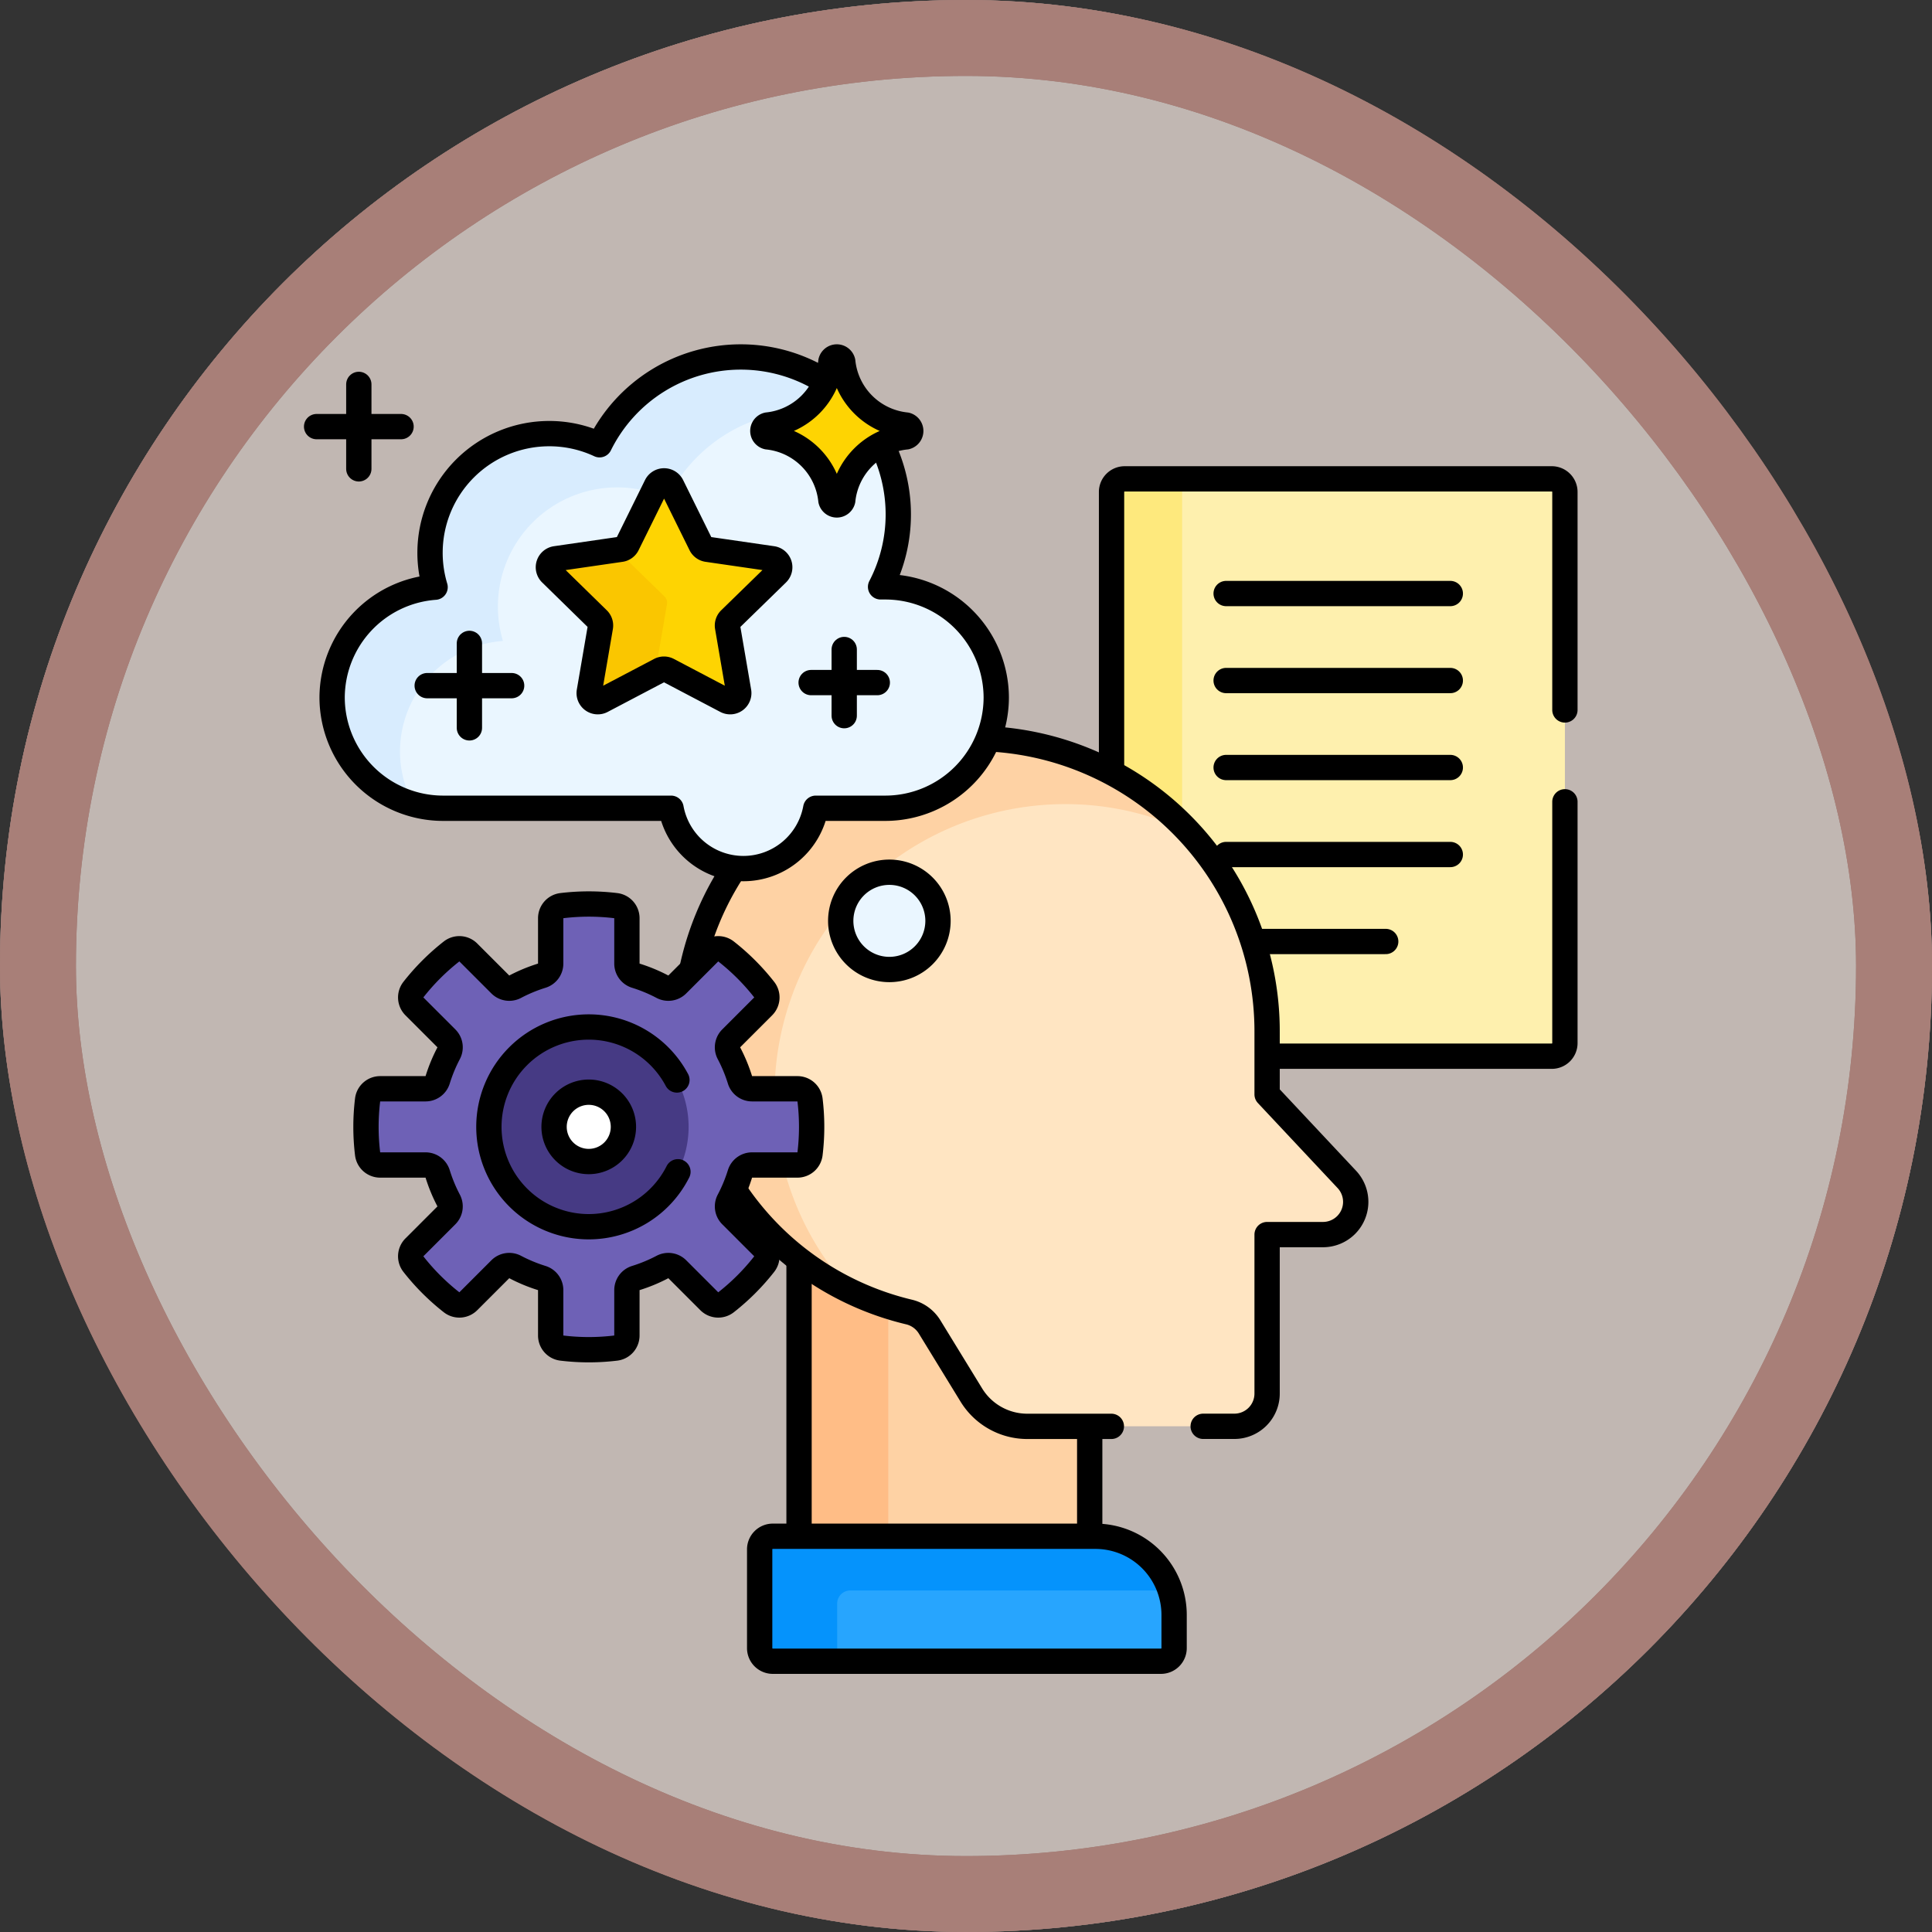 <svg xmlns="http://www.w3.org/2000/svg" xmlns:xlink="http://www.w3.org/1999/xlink" width="76.345" height="76.344" viewBox="0 0 76.345 76.344">
  <rect x="0" y="0" width="76.345" height="76.344" fill="#333333" stroke="none"/>
  <defs>
    <clipPath id="clip-path">
      <path id="path1455" d="M0-682.665H53.095v53.095H0Z" transform="translate(0 682.665)"/>
    </clipPath>
  </defs>
  <g id="Grupo_1185946" data-name="Grupo 1185946" transform="translate(0)">
    <g id="Grupo_1184280" data-name="Grupo 1184280" transform="translate(0)">
      <g id="Grupo_1182168" data-name="Grupo 1182168">
        <g id="Grupo_1178877" data-name="Grupo 1178877">
          <g id="Grupo_1111311" data-name="Grupo 1111311">
            <g id="Grupo_1098742" data-name="Grupo 1098742">
              <g id="Rectángulo_400898" data-name="Rectángulo 400898" transform="translate(0)" fill="#d8cdc7" stroke="#a87f78" stroke-width="3" opacity="0.859">
                <rect width="76.345" height="76.345" rx="38.172" stroke="none"/>
                <rect x="1.5" y="1.5" width="73.345" height="73.345" rx="36.672" fill="none"/>
              </g>
              <g id="Rectángulo_400907" data-name="Rectángulo 400907" fill="none" stroke="#a87f78" stroke-width="3">
                <rect width="76.345" height="76.345" rx="38.172" stroke="none"/>
                <rect x="1.5" y="1.5" width="73.345" height="73.345" rx="36.672" fill="none"/>
              </g>
            </g>
          </g>
        </g>
      </g>
    </g>
    <g id="g1449" transform="translate(10.627 13.328)">
      <g id="g1451">
        <g id="g1453" clip-path="url(#clip-path)">
          <g id="g1459" transform="translate(33.297 5.595)">
            <path id="path1461" d="M-206.275-270.507h-16.878a.519.519,0,0,1-.518-.519V-292.8a.518.518,0,0,1,.518-.518h16.878a.518.518,0,0,1,.519.518v21.776a.519.519,0,0,1-.519.519" transform="translate(223.671 293.321)" fill="#fef0ae"/>
          </g>
          <g id="g1463" transform="translate(33.297 5.595)">
            <path id="path1465" d="M-33.1-264.359v-21.776a.519.519,0,0,1,.519-.519h-2.791a.519.519,0,0,0-.519.519v21.776a.519.519,0,0,0,.519.518h2.791a.519.519,0,0,1-.519-.518" transform="translate(35.889 286.654)" fill="#fee97d"/>
          </g>
          <g id="g1467" transform="translate(33.297 5.595)">
            <path id="path1469" d="M-212.423-108.27v-8.612a.518.518,0,0,0-.519-.519H-229.82a.518.518,0,0,0-.518.519v21.776a.519.519,0,0,0,.518.519h16.878a.518.518,0,0,0,.519-.519v-9.534" transform="translate(230.338 117.401)" fill="none" stroke="#000" stroke-linecap="round" stroke-linejoin="round" stroke-miterlimit="10" stroke-width="1"/>
          </g>
          <g id="g1471" transform="translate(37.825 10.126)">
            <path id="path1473" d="M0,0H8.858" fill="none" stroke="#000" stroke-linecap="round" stroke-linejoin="round" stroke-miterlimit="10" stroke-width="1"/>
          </g>
          <g id="g1475" transform="translate(37.825 13.564)">
            <path id="path1477" d="M0,0H8.858" fill="none" stroke="#000" stroke-linecap="round" stroke-linejoin="round" stroke-miterlimit="10" stroke-width="1"/>
          </g>
          <g id="g1479" transform="translate(37.825 17.001)">
            <path id="path1481" d="M0,0H8.858" fill="none" stroke="#000" stroke-linecap="round" stroke-linejoin="round" stroke-miterlimit="10" stroke-width="1"/>
          </g>
          <g id="g1483" transform="translate(37.825 20.439)">
            <path id="path1485" d="M0,0H8.858" fill="none" stroke="#000" stroke-linecap="round" stroke-linejoin="round" stroke-miterlimit="10" stroke-width="1"/>
          </g>
          <g id="g1487" transform="translate(37.825 23.876)">
            <path id="path1489" d="M0,0H6.306" fill="none" stroke="#000" stroke-linecap="round" stroke-linejoin="round" stroke-miterlimit="10" stroke-width="1"/>
          </g>
          <path id="path1491" d="M280.832-243.848H269.343v-17.11h11.488Z" transform="translate(-248.395 293.757)" fill="#fed2a4"/>
          <g id="g1493" transform="translate(20.948 36.308)">
            <path id="path1495" d="M-81.789-64.458l-1.655-2.7a1.4,1.4,0,0,0-.879-.631,11.394,11.394,0,0,1-4.363-2.108v11.176H-77.2v-4.552h-2.469a2.5,2.5,0,0,1-2.121-1.187" transform="translate(88.686 69.895)" fill="#fed2a4"/>
          </g>
          <g id="g1497" transform="translate(20.948 36.308)">
            <path id="path1499" d="M0,0V11.176H3.525v-9.3A11.45,11.45,0,0,1,0,0" fill="#ffbd86"/>
          </g>
          <g id="g1501" transform="translate(20.948 36.308)">
            <path id="path1503" d="M-81.789-64.458l-1.655-2.7a1.4,1.4,0,0,0-.879-.631,11.394,11.394,0,0,1-4.363-2.108v11.176H-77.2v-4.552h-2.469A2.5,2.5,0,0,1-81.789-64.458Z" transform="translate(88.686 69.895)" fill="none" stroke="#000" stroke-linecap="round" stroke-linejoin="round" stroke-miterlimit="10" stroke-width="1"/>
          </g>
          <g id="g1505" transform="translate(16.468 15.855)">
            <path id="path1507" d="M-309.816-206.6l-3.152-3.362v-2.448a11.569,11.569,0,0,0-11.448-11.613,11.488,11.488,0,0,0-11.529,11.488,11.49,11.49,0,0,0,8.819,11.173,1.308,1.308,0,0,1,.815.584l1.655,2.7a2.593,2.593,0,0,0,2.21,1.236h8.183a1.294,1.294,0,0,0,1.294-1.294v-6.282h2.208a1.294,1.294,0,0,0,1.294-1.294,1.294,1.294,0,0,0-.35-.885" transform="translate(335.944 224.019)" fill="#ffe5c2"/>
          </g>
          <g id="g1509" transform="translate(16.468 15.855)">
            <path id="path1511" d="M-41.639-166.973A11.488,11.488,0,0,1-30.11-178.462a11.306,11.306,0,0,1,4.841,1.1,11.387,11.387,0,0,0-8.353-3.7,11.488,11.488,0,0,0-11.529,11.488A11.485,11.485,0,0,0-38.6-159.194a11.439,11.439,0,0,1-3.04-7.78" transform="translate(45.151 181.055)" fill="#fed2a4"/>
          </g>
          <g id="g1513" transform="translate(16.468 15.855)">
            <path id="path1515" d="M-242.48-322.278h1.232a1.294,1.294,0,0,0,1.294-1.294v-6.282h2.208a1.294,1.294,0,0,0,1.294-1.294,1.3,1.3,0,0,0-.35-.885l-3.152-3.362v-2.448A11.569,11.569,0,0,0-251.4-349.457a11.488,11.488,0,0,0-11.529,11.488,11.49,11.49,0,0,0,8.819,11.173,1.307,1.307,0,0,1,.815.584l1.655,2.7a2.593,2.593,0,0,0,2.21,1.236h3.321" transform="translate(262.93 349.457)" fill="none" stroke="#000" stroke-linecap="round" stroke-linejoin="round" stroke-miterlimit="10" stroke-width="1"/>
          </g>
          <g id="g1521" transform="translate(2.493 0.778)">
            <path id="path1523" d="M-259.318-107.717h-.192a6.2,6.2,0,0,0,.7-2.86,6.224,6.224,0,0,0-6.224-6.224,6.224,6.224,0,0,0-5.581,3.469,4.69,4.69,0,0,0-1.989-.44,4.71,4.71,0,0,0-4.71,4.71,4.71,4.71,0,0,0,.2,1.358,4.388,4.388,0,0,0-4.069,4.362,4.387,4.387,0,0,0,4.374,4.374h9.019a2.907,2.907,0,0,0,2.859,2.384,2.907,2.907,0,0,0,2.859-2.384h2.759a4.387,4.387,0,0,0,4.374-4.374,4.387,4.387,0,0,0-4.374-4.374" transform="translate(281.187 116.801)" fill="#eaf6ff"/>
          </g>
          <g id="g1525" transform="translate(2.494 0.778)">
            <path id="path1527" d="M-31.83-184.787a4.387,4.387,0,0,1,4.069-4.362,4.707,4.707,0,0,1-.2-1.358,4.71,4.71,0,0,1,4.71-4.71,4.691,4.691,0,0,1,1.989.44,6.224,6.224,0,0,1,5.581-3.468,6.2,6.2,0,0,1,2.37.468,6.215,6.215,0,0,0-5.055-2.594,6.224,6.224,0,0,0-5.581,3.468,4.692,4.692,0,0,0-1.989-.44,4.71,4.71,0,0,0-4.71,4.71,4.707,4.707,0,0,0,.2,1.358,4.387,4.387,0,0,0-4.069,4.362,4.391,4.391,0,0,0,3.221,4.218,4.336,4.336,0,0,1-.536-2.092" transform="translate(34.515 200.371)" fill="#d8ecfe"/>
          </g>
          <g id="g1529" transform="translate(11.043 5.673)">
            <path id="path1531" d="M-57.827-2.247-56.677.082a.34.34,0,0,0,.256.186l2.57.373a.34.34,0,0,1,.188.58l-1.86,1.813a.34.34,0,0,0-.1.3l.439,2.56a.34.34,0,0,1-.493.358l-2.3-1.209a.34.34,0,0,0-.316,0l-2.3,1.209a.34.34,0,0,1-.493-.358l.439-2.56a.34.34,0,0,0-.1-.3L-62.6,1.221a.34.34,0,0,1,.188-.58l2.57-.373a.34.34,0,0,0,.256-.186l1.15-2.329a.34.34,0,0,1,.61,0" transform="translate(62.703 2.437)" fill="#fed402"/>
          </g>
          <g id="g1533" transform="translate(11.043 8.4)">
            <path id="path1535" d="M-50.378-55.75l.439-2.56a.34.34,0,0,0-.1-.3l-1.86-1.813a.37.37,0,0,1-.025-.028l-2.414.351a.34.34,0,0,0-.188.58l1.86,1.813a.34.34,0,0,1,.1.3L-53-54.848a.34.34,0,0,0,.493.358l2.138-1.124a.34.34,0,0,1,0-.137" transform="translate(54.626 60.452)" fill="#fac600"/>
          </g>
          <g id="g1537" transform="translate(11.043 5.673)">
            <path id="path1539" d="M-57.827-2.247-56.677.082a.34.34,0,0,0,.256.186l2.57.373a.34.34,0,0,1,.188.58l-1.86,1.813a.34.34,0,0,0-.1.3l.439,2.56a.34.34,0,0,1-.493.358l-2.3-1.209a.34.34,0,0,0-.316,0l-2.3,1.209a.34.34,0,0,1-.493-.358l.439-2.56a.34.34,0,0,0-.1-.3L-62.6,1.221a.34.34,0,0,1,.188-.58l2.57-.373a.34.34,0,0,0,.256-.186l1.15-2.329A.34.34,0,0,1-57.827-2.247Z" transform="translate(62.703 2.437)" fill="none" stroke="#000" stroke-linecap="round" stroke-linejoin="round" stroke-miterlimit="10" stroke-width="1"/>
          </g>
          <g id="g1549" transform="translate(22.596 21.139)">
            <path id="path1551" d="M-45.57-22.785a1.922,1.922,0,0,1-1.922,1.922,1.922,1.922,0,0,1-1.922-1.922,1.922,1.922,0,0,1,1.922-1.922,1.922,1.922,0,0,1,1.922,1.922" transform="translate(49.413 24.707)" fill="#eaf6ff"/>
          </g>
          <g id="g1553" transform="translate(2.493 0.778)">
            <path id="path1555" d="M-259.318-107.717h-.192a6.2,6.2,0,0,0,.7-2.86,6.224,6.224,0,0,0-6.224-6.224,6.224,6.224,0,0,0-5.581,3.469,4.69,4.69,0,0,0-1.989-.44,4.71,4.71,0,0,0-4.71,4.71,4.71,4.71,0,0,0,.2,1.358,4.388,4.388,0,0,0-4.069,4.362,4.387,4.387,0,0,0,4.374,4.374h9.019a2.907,2.907,0,0,0,2.859,2.384,2.907,2.907,0,0,0,2.859-2.384h2.759a4.387,4.387,0,0,0,4.374-4.374A4.387,4.387,0,0,0-259.318-107.717Z" transform="translate(281.187 116.801)" fill="none" stroke="#000" stroke-linecap="round" stroke-linejoin="round" stroke-miterlimit="10" stroke-width="1"/>
          </g>
          <g id="g1557" transform="translate(22.596 21.139)">
            <path id="path1559" d="M-45.57-22.785a1.922,1.922,0,0,1-1.922,1.922,1.922,1.922,0,0,1-1.922-1.922,1.922,1.922,0,0,1,1.922-1.922A1.922,1.922,0,0,1-45.57-22.785Z" transform="translate(49.413 24.707)" fill="none" stroke="#000" stroke-linecap="round" stroke-linejoin="round" stroke-miterlimit="10" stroke-width="1"/>
          </g>
          <g id="g1561" transform="translate(19.392 47.38)">
            <path id="path1563" d="M-188.041-58.543h-15.34a.518.518,0,0,1-.519-.519v-3.9a.518.518,0,0,1,.519-.519h12.747a3.111,3.111,0,0,1,3.111,3.111v1.308a.519.519,0,0,1-.519.519" transform="translate(203.9 63.48)" fill="#27a5fe"/>
          </g>
          <g id="g1565" transform="translate(19.392 47.38)">
            <path id="path1567" d="M-36.321-31.536a.518.518,0,0,1,.519-.519h12.64A3.112,3.112,0,0,0-26.118-34.2H-38.865a.519.519,0,0,0-.519.518v3.9a.519.519,0,0,0,.519.519h2.545Z" transform="translate(39.384 34.196)" fill="#0593fc"/>
          </g>
          <g id="g1569" transform="translate(19.392 47.38)">
            <path id="path1571" d="M-188.041-58.543h-15.34a.518.518,0,0,1-.519-.519v-3.9a.518.518,0,0,1,.519-.519h12.747a3.111,3.111,0,0,1,3.111,3.111v1.308A.519.519,0,0,1-188.041-58.543Z" transform="translate(203.9 63.48)" fill="none" stroke="#000" stroke-linecap="round" stroke-linejoin="round" stroke-miterlimit="10" stroke-width="1"/>
          </g>
          <g id="g1573" transform="translate(7.922 12.097)">
            <path id="path1575" d="M0,0V3.337" fill="none" stroke="#000" stroke-linecap="round" stroke-linejoin="round" stroke-miterlimit="10" stroke-width="1"/>
          </g>
          <g id="g1577" transform="translate(6.254 13.766)">
            <path id="path1579" d="M0,0H3.337" fill="none" stroke="#000" stroke-linecap="round" stroke-linejoin="round" stroke-miterlimit="10" stroke-width="1"/>
          </g>
          <g id="g1581" transform="translate(3.552 1.862)">
            <path id="path1583" d="M0,0V3.337" fill="none" stroke="#000" stroke-linecap="round" stroke-linejoin="round" stroke-miterlimit="10" stroke-width="1"/>
          </g>
          <g id="g1585" transform="translate(1.884 3.53)">
            <path id="path1587" d="M0,0H3.337" fill="none" stroke="#000" stroke-linecap="round" stroke-linejoin="round" stroke-miterlimit="10" stroke-width="1"/>
          </g>
          <g id="g1589" transform="translate(22.733 12.338)">
            <path id="path1591" d="M0,0V2.614" fill="none" stroke="#000" stroke-linecap="round" stroke-linejoin="round" stroke-miterlimit="10" stroke-width="1"/>
          </g>
          <g id="g1593" transform="translate(21.426 13.645)">
            <path id="path1595" d="M0,0H2.614" fill="none" stroke="#000" stroke-linecap="round" stroke-linejoin="round" stroke-miterlimit="10" stroke-width="1"/>
          </g>
          <g id="g1597" transform="translate(19.519 0.778)">
            <path id="path1599" d="M-67.143-37.433a2.812,2.812,0,0,0-2.506,2.506.241.241,0,0,1-.468,0,2.812,2.812,0,0,0-2.506-2.506.241.241,0,0,1,0-.468,2.812,2.812,0,0,0,2.506-2.506.241.241,0,0,1,.468,0A2.812,2.812,0,0,0-67.143-37.9a.241.241,0,0,1,0,.468" transform="translate(72.805 40.59)" fill="#fed402"/>
          </g>
          <g id="g1601" transform="translate(19.519 0.778)">
            <path id="path1603" d="M-67.143-37.433a2.812,2.812,0,0,0-2.506,2.506.241.241,0,0,1-.468,0,2.812,2.812,0,0,0-2.506-2.506.241.241,0,0,1,0-.468,2.812,2.812,0,0,0,2.506-2.506.241.241,0,0,1,.468,0A2.812,2.812,0,0,0-67.143-37.9.241.241,0,0,1-67.143-37.433Z" transform="translate(72.805 40.59)" fill="none" stroke="#000" stroke-linecap="round" stroke-linejoin="round" stroke-miterlimit="10" stroke-width="1"/>
          </g>
          <g id="g1605" transform="translate(3.837 22.399)">
            <path id="path1607" d="M-171.083-62.91l1.265-1.265a.5.5,0,0,0,.043-.659,8.852,8.852,0,0,0-1.514-1.514.5.5,0,0,0-.659.043l-1.265,1.265a.5.5,0,0,1-.59.086,6.217,6.217,0,0,0-1.045-.433.5.5,0,0,1-.355-.478v-1.79a.5.5,0,0,0-.435-.5,8.863,8.863,0,0,0-1.071-.065,8.863,8.863,0,0,0-1.071.065.5.5,0,0,0-.435.5v1.79a.5.5,0,0,1-.355.478,6.216,6.216,0,0,0-1.045.433.5.5,0,0,1-.59-.086l-1.265-1.265a.5.5,0,0,0-.659-.043,8.848,8.848,0,0,0-1.514,1.514.5.5,0,0,0,.043.659l1.265,1.265a.5.5,0,0,1,.086.59,6.213,6.213,0,0,0-.432,1.045.5.5,0,0,1-.478.356h-1.79a.5.5,0,0,0-.5.435,8.862,8.862,0,0,0-.065,1.071,8.862,8.862,0,0,0,.065,1.071.5.5,0,0,0,.5.435h1.79a.5.5,0,0,1,.478.355,6.215,6.215,0,0,0,.432,1.045.5.5,0,0,1-.086.589l-1.265,1.265a.5.5,0,0,0-.043.659,8.845,8.845,0,0,0,1.514,1.514.5.5,0,0,0,.659-.043l1.265-1.265a.5.5,0,0,1,.59-.086,6.224,6.224,0,0,0,1.045.433.5.5,0,0,1,.355.478v1.79a.5.5,0,0,0,.435.5,8.863,8.863,0,0,0,1.071.065,8.863,8.863,0,0,0,1.071-.065.5.5,0,0,0,.435-.5v-1.79a.5.5,0,0,1,.355-.478,6.225,6.225,0,0,0,1.045-.433.5.5,0,0,1,.59.086l1.265,1.265a.5.5,0,0,0,.659.043,8.848,8.848,0,0,0,1.514-1.514.5.5,0,0,0-.043-.659l-1.265-1.265a.5.5,0,0,1-.086-.589,6.209,6.209,0,0,0,.433-1.045.5.5,0,0,1,.478-.355h1.79a.5.5,0,0,0,.5-.435,8.863,8.863,0,0,0,.065-1.071,8.862,8.862,0,0,0-.065-1.071.5.5,0,0,0-.5-.435h-1.79a.5.5,0,0,1-.478-.356,6.207,6.207,0,0,0-.433-1.045.5.5,0,0,1,.086-.59" transform="translate(185.512 68.216)" fill="#6e61b6"/>
          </g>
          <g id="g1609" transform="translate(3.837 22.399)">
            <path id="path1611" d="M-171.083-62.91l1.265-1.265a.5.5,0,0,0,.043-.659,8.852,8.852,0,0,0-1.514-1.514.5.5,0,0,0-.659.043l-1.265,1.265a.5.5,0,0,1-.59.086,6.217,6.217,0,0,0-1.045-.433.5.5,0,0,1-.355-.478v-1.79a.5.5,0,0,0-.435-.5,8.863,8.863,0,0,0-1.071-.065,8.863,8.863,0,0,0-1.071.065.5.5,0,0,0-.435.5v1.79a.5.5,0,0,1-.355.478,6.216,6.216,0,0,0-1.045.433.5.5,0,0,1-.59-.086l-1.265-1.265a.5.5,0,0,0-.659-.043,8.848,8.848,0,0,0-1.514,1.514.5.5,0,0,0,.043.659l1.265,1.265a.5.5,0,0,1,.086.59,6.213,6.213,0,0,0-.432,1.045.5.5,0,0,1-.478.356h-1.79a.5.5,0,0,0-.5.435,8.862,8.862,0,0,0-.065,1.071,8.862,8.862,0,0,0,.065,1.071.5.5,0,0,0,.5.435h1.79a.5.5,0,0,1,.478.355,6.215,6.215,0,0,0,.432,1.045.5.5,0,0,1-.086.589l-1.265,1.265a.5.5,0,0,0-.043.659,8.845,8.845,0,0,0,1.514,1.514.5.5,0,0,0,.659-.043l1.265-1.265a.5.5,0,0,1,.59-.086,6.224,6.224,0,0,0,1.045.433.5.5,0,0,1,.355.478v1.79a.5.5,0,0,0,.435.5,8.863,8.863,0,0,0,1.071.065,8.863,8.863,0,0,0,1.071-.065.5.5,0,0,0,.435-.5v-1.79a.5.5,0,0,1,.355-.478,6.225,6.225,0,0,0,1.045-.433.5.5,0,0,1,.59.086l1.265,1.265a.5.5,0,0,0,.659.043,8.848,8.848,0,0,0,1.514-1.514.5.5,0,0,0-.043-.659l-1.265-1.265a.5.5,0,0,1-.086-.589,6.209,6.209,0,0,0,.433-1.045.5.5,0,0,1,.478-.355h1.79a.5.5,0,0,0,.5-.435,8.863,8.863,0,0,0,.065-1.071,8.862,8.862,0,0,0-.065-1.071.5.5,0,0,0-.5-.435h-1.79a.5.5,0,0,1-.478-.356,6.207,6.207,0,0,0-.433-1.045A.5.5,0,0,1-171.083-62.91Z" transform="translate(185.512 68.216)" fill="none" stroke="#000" stroke-linecap="round" stroke-linejoin="round" stroke-miterlimit="10" stroke-width="1"/>
          </g>
          <g id="g1613" transform="translate(8.692 27.255)">
            <path id="path1615" d="M-93.59-46.795a3.946,3.946,0,0,1-3.946,3.946,3.946,3.946,0,0,1-3.946-3.946,3.946,3.946,0,0,1,3.946-3.946,3.946,3.946,0,0,1,3.946,3.946" transform="translate(101.482 50.741)" fill="#463a84"/>
          </g>
          <g id="g1617" transform="translate(8.692 27.255)">
            <path id="path1619" d="M-88.107-24.814a3.945,3.945,0,0,0-3.484-2.093,3.946,3.946,0,0,0-3.946,3.946,3.946,3.946,0,0,0,3.946,3.946,3.945,3.945,0,0,0,3.524-2.171" transform="translate(95.537 26.907)" fill="none" stroke="#000" stroke-linecap="round" stroke-linejoin="round" stroke-miterlimit="10" stroke-width="1"/>
          </g>
          <g id="g1621" transform="translate(11.268 29.831)">
            <path id="path1623" d="M-32.493-16.246a1.37,1.37,0,0,1-1.37,1.37,1.37,1.37,0,0,1-1.37-1.37,1.37,1.37,0,0,1,1.37-1.37,1.37,1.37,0,0,1,1.37,1.37" transform="translate(35.233 17.616)" fill="#fff"/>
          </g>
          <g id="g1625" transform="translate(11.268 29.831)">
            <path id="path1627" d="M-32.493-16.246a1.37,1.37,0,0,1-1.37,1.37,1.37,1.37,0,0,1-1.37-1.37,1.37,1.37,0,0,1,1.37-1.37A1.37,1.37,0,0,1-32.493-16.246Z" transform="translate(35.233 17.616)" fill="none" stroke="#000" stroke-linecap="round" stroke-linejoin="round" stroke-miterlimit="10" stroke-width="1"/>
          </g>
        </g>
      </g>
    </g>
  </g>
</svg>
